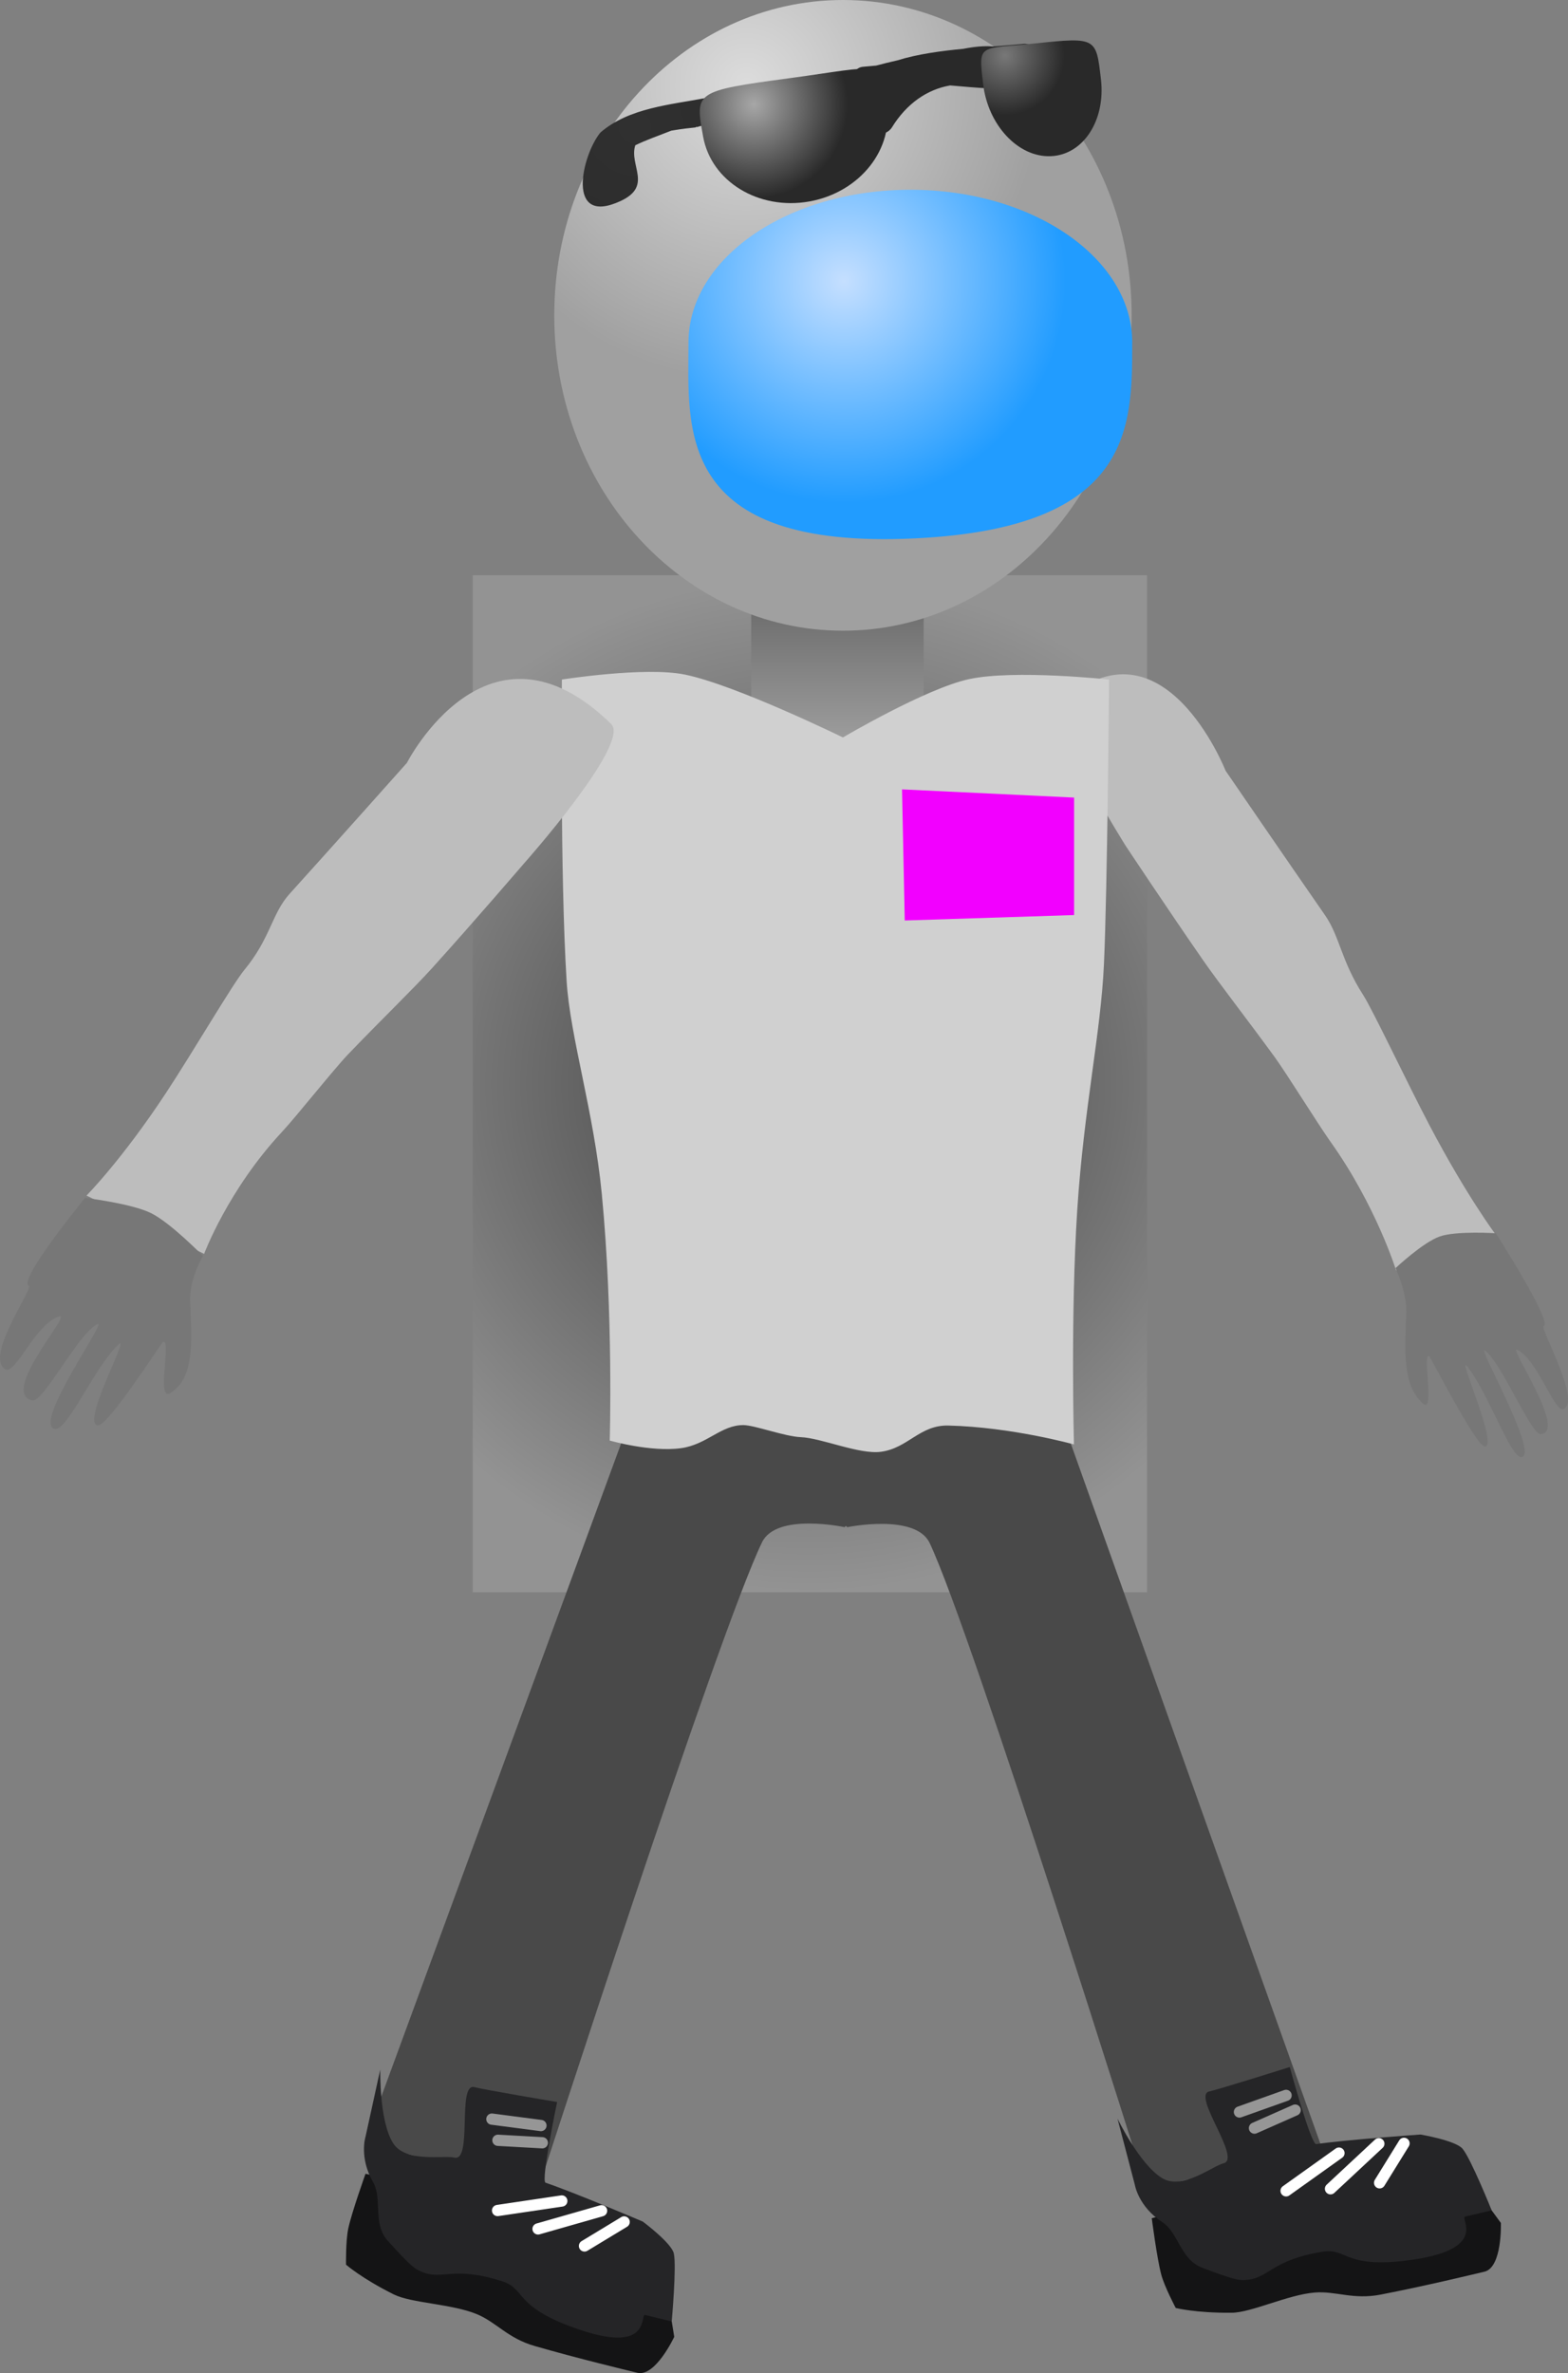 <svg version="1.1" xmlns="http://www.w3.org/2000/svg" xmlns:xlink="http://www.w3.org/1999/xlink" width="69.609" height="105.337" viewBox="0,0,69.609,105.337"><rect x="0" y="0" width="69.609" height="105.337" fill="#808080" stroke="none"/><defs><radialGradient cx="238.524" cy="177.755" r="22.572" gradientUnits="userSpaceOnUse" id="color-1"><stop offset="0" stop-color="#3c3c3c"/><stop offset="1" stop-color="#939393"/></radialGradient><linearGradient x1="239.748" y1="156.068" x2="239.748" y2="162.919" gradientUnits="userSpaceOnUse" id="color-2"><stop offset="0" stop-color="#696969"/><stop offset="1" stop-color="#a0a0a0"/></linearGradient><radialGradient cx="235.712" cy="133.416" r="13.118" gradientUnits="userSpaceOnUse" id="color-3"><stop offset="0" stop-color="#dcdcdc"/><stop offset="1" stop-color="#a0a0a0"/></radialGradient><radialGradient cx="240.036" cy="142.126" r="9.854" gradientUnits="userSpaceOnUse" id="color-4"><stop offset="0" stop-color="#c5dfff"/><stop offset="1" stop-color="#219cff"/></radialGradient><radialGradient cx="230.76" cy="135.294" r="10.071" gradientUnits="userSpaceOnUse" id="color-5"><stop offset="0" stop-color="#303030"/><stop offset="1" stop-color="#292929"/></radialGradient><radialGradient cx="247.189" cy="132.115" r="2.651" gradientUnits="userSpaceOnUse" id="color-6"><stop offset="0" stop-color="#787878"/><stop offset="1" stop-color="#292929"/></radialGradient><radialGradient cx="236.036" cy="134.28" r="4.173" gradientUnits="userSpaceOnUse" id="color-7"><stop offset="0" stop-color="#a7a7a7"/><stop offset="1" stop-color="#292929"/></radialGradient></defs><g transform="translate(-202.571,-129.648)"><g data-paper-data="{&quot;isPaintingLayer&quot;:true}" fill-rule="nonzero" stroke-linejoin="miter" stroke-miterlimit="10" stroke-dasharray="" stroke-dashoffset="0" style="mix-blend-mode: normal"><path d="M223.557,200.326v-45.143h29.935v45.143z" fill="url(#color-1)" stroke="#ed6b00" stroke-width="0" stroke-linecap="butt"/><g stroke="#000000" stroke-width="0" stroke-linecap="butt"><path d="M264.55,186.042c0,0 -0.892,-2.887 -2.933,-5.743c-0.491,-0.687 -1.948,-3.03 -2.458,-3.73c-1.208,-1.658 -2.46,-3.262 -3.177,-4.296c-1.544,-2.224 -3.44,-5.084 -3.44,-5.084c0,0 -3.585,-5.69 -2.819,-6.376c4.478,-4.014 7.255,3.044 7.255,3.044c0,0 2.769,4.042 4.41,6.407c0.668,0.962 0.711,2.009 1.692,3.538c0.44,0.685 1.94,3.87 2.94,5.774c1.665,3.17 2.983,4.919 2.983,4.919z" data-paper-data="{&quot;index&quot;:null}" fill="#bdbdbd"/><path d="M271.101,188.505c-0.195,0.072 1.68,3.323 0.88,3.69c-0.393,0.181 -1.135,-2.159 -2.044,-2.631c-0.481,-0.25 2.256,3.654 1.024,3.739c-0.423,0.029 -1.723,-3.158 -2.463,-3.703c-0.396,-0.292 2.421,4.628 1.617,4.727c-0.478,0.059 -1.507,-2.924 -2.419,-4.037c-0.445,-0.542 1.421,3.604 0.785,3.564c-0.389,-0.025 -2.409,-3.982 -2.465,-4.01c-0.314,-0.157 0.263,2.568 -0.267,2.11c-0.976,-0.846 -0.794,-2.536 -0.748,-4.059c0.027,-0.89 -0.477,-1.958 -0.477,-1.958c0,0 1.216,-1.145 1.968,-1.407c0.732,-0.254 2.485,-0.141 2.485,-0.141c0,0 2.537,3.963 2.123,4.117z" data-paper-data="{&quot;index&quot;:null}" fill="#777777"/></g><g><path d="M253.463,226.823c0,0 -7.703,-24.623 -9.621,-28.683c-0.627,-1.327 -3.657,-0.704 -3.657,-0.704c0,0 -3.915,-3.438 -0.383,-4.27c2.985,-0.703 10.061,-0.128 10.061,-0.128l11.39,31.949z" data-paper-data="{&quot;index&quot;:null}" fill="#494949" stroke="#000000" stroke-width="0" stroke-linecap="butt"/><path d="M268.464,230.485c-0.577,0.136 -2.571,0.62 -4.594,1.014c-1.23,0.24 -1.993,-0.165 -2.934,-0.09c-1.185,0.094 -2.81,0.889 -3.68,0.897c-1.604,0.015 -2.49,-0.212 -2.49,-0.212c0,0 -0.497,-0.936 -0.642,-1.478c-0.195,-0.73 -0.422,-2.507 -0.422,-2.507c0,0 5.749,-1.477 8.048,-1.813c1.36,-0.199 4.276,-0.343 4.276,-0.343c0,0 1.562,0.264 1.868,0.631c0.375,0.449 1.306,1.735 1.306,1.735c0,0 0.07,1.977 -0.735,2.167z" data-paper-data="{&quot;index&quot;:null}" fill="#141415" stroke="#000000" stroke-width="0" stroke-linecap="butt"/><path d="M267.61,228.041c-0.242,0.057 1.051,1.398 -2.243,1.898c-3.11,0.472 -2.975,-0.52 -4.068,-0.345c-2.286,0.366 -2.382,1.173 -3.39,1.253c-0.351,0.028 -0.525,0.006 -1.96,-0.535c-0.986,-0.372 -1.05,-1.552 -1.777,-2.026c-1.063,-0.692 -1.219,-1.65 -1.219,-1.65l-0.773,-2.949c0,0 0.98,2.036 1.985,2.646c0.9,0.546 2.251,-0.55 2.722,-0.661c0.824,-0.194 -1.42,-3.023 -0.628,-3.191c0.426,-0.09 3.57,-1.082 3.57,-1.082c0,0 0.941,3.456 1.172,3.422c1.36,-0.199 4.63,-0.426 4.63,-0.426c0,0 1.562,0.264 1.868,0.631c0.375,0.449 1.292,2.735 1.292,2.735c0,0 -0.375,0.088 -1.18,0.278z" data-paper-data="{&quot;index&quot;:null}" fill="#252527" stroke="#000000" stroke-width="0" stroke-linecap="butt"/><path d="M262.012,225.22l-2.346,1.674" fill="none" stroke="#ffffff" stroke-width="0.5" stroke-linecap="round"/><path d="M261.637,226.803l2.145,-2" fill="none" stroke="#ffffff" stroke-width="0.5" stroke-linecap="round"/><path d="M264.9,224.788l-1.083,1.75" fill="none" stroke="#ffffff" stroke-width="0.5" stroke-linecap="round"/><path d="M257.595,223.395l2.069,-0.737" fill="none" stroke="#969696" stroke-width="0.5" stroke-linecap="round"/><path d="M260.067,223.311l-1.805,0.799" fill="none" stroke="#969696" stroke-width="0.5" stroke-linecap="round"/></g><g><path d="M218.737,224.786l11.692,-31.84c0,0 7.081,-0.508 10.059,0.223c3.524,0.866 -0.424,4.266 -0.424,4.266c0,0 -3.024,-0.652 -3.663,0.67c-1.956,4.041 -9.891,28.59 -9.891,28.59z" fill="#494949" stroke="#000000" stroke-width="0" stroke-linecap="butt"/><path d="M232.503,233.375c0,0 -0.837,1.792 -1.64,1.595c-0.576,-0.141 -2.571,-0.617 -4.553,-1.187c-1.205,-0.346 -1.7,-1.054 -2.572,-1.415c-1.098,-0.455 -2.906,-0.487 -3.685,-0.875c-1.436,-0.716 -2.121,-1.322 -2.121,-1.322c0,0 -0.017,-1.06 0.101,-1.608c0.159,-0.738 0.765,-2.425 0.765,-2.425c0,0 5.791,1.299 7.992,2.046c1.302,0.442 3.964,1.64 3.964,1.64c0,0 1.271,0.946 1.376,1.412c0.129,0.571 0.373,2.14 0.373,2.14z" data-paper-data="{&quot;index&quot;:null}" fill="#141415" stroke="#000000" stroke-width="0" stroke-linecap="butt"/><path d="M232.391,232.694c0,0 -0.375,-0.092 -1.178,-0.289c-0.241,-0.059 0.3,1.723 -2.861,0.67c-2.985,-0.994 -2.413,-1.816 -3.466,-2.158c-2.203,-0.715 -2.655,-0.039 -3.589,-0.426c-0.325,-0.135 -0.471,-0.234 -1.502,-1.368c-0.709,-0.78 -0.229,-1.859 -0.661,-2.612c-0.632,-1.1 -0.335,-2.024 -0.335,-2.024l0.653,-2.978c0,0 -0.054,2.259 0.564,3.26c0.553,0.895 2.255,0.534 2.724,0.65c0.823,0.202 0.111,-3.338 0.893,-3.127c0.421,0.113 3.671,0.661 3.671,0.661c0,0 -0.734,3.506 -0.513,3.581c1.302,0.442 4.317,1.726 4.317,1.726c0,0 1.271,0.946 1.376,1.412c0.129,0.571 -0.093,3.024 -0.093,3.024z" data-paper-data="{&quot;index&quot;:null}" fill="#252527" stroke="#000000" stroke-width="0" stroke-linecap="butt"/><path d="M227.511,227.345l-2.851,0.423" fill="none" stroke="#ffffff" stroke-width="0.5" stroke-linecap="round"/><path d="M229.277,227.779l-2.82,0.806" fill="none" stroke="#ffffff" stroke-width="0.5" stroke-linecap="round"/><path d="M228.519,229.341l1.76,-1.066" fill="none" stroke="#ffffff" stroke-width="0.5" stroke-linecap="round"/><path d="M226.585,223.996l-2.178,-0.285" fill="none" stroke="#969696" stroke-width="0.5" stroke-linecap="round"/><path d="M224.676,224.651l1.971,0.11" fill="none" stroke="#969696" stroke-width="0.5" stroke-linecap="round"/></g><path d="M235.92,162.919v-6.851h7.656v6.851z" fill="url(#color-2)" stroke="#000000" stroke-width="0" stroke-linecap="butt"/><path d="M252.809,143.646c0,7.731 -5.738,13.998 -12.816,13.998c-7.078,0 -12.816,-6.267 -12.816,-13.998c0,-7.731 5.738,-13.998 12.816,-13.998c7.078,0 12.816,6.267 12.816,13.998z" fill="url(#color-3)" stroke="none" stroke-width="0" stroke-linecap="butt"/><path d="M229.64,193.591c0,0 0.167,-5.56 -0.353,-10.944c-0.353,-3.658 -1.405,-6.959 -1.562,-9.453c-0.294,-4.681 -0.21,-13.382 -0.21,-13.382c0,0 3.692,-0.585 5.469,-0.219c2.263,0.466 7.007,2.789 7.007,2.789c0,0 3.677,-2.171 5.59,-2.587c2.019,-0.439 6.224,0.017 6.224,0.017c0,0 -0.069,9.217 -0.227,12.656c-0.14,3.043 -0.89,6.368 -1.183,10.873c-0.303,4.643 -0.148,10.422 -0.148,10.422c0,0 -2.757,-0.769 -5.572,-0.838c-1.278,-0.031 -1.791,1.006 -2.999,1.165c-0.965,0.127 -2.636,-0.613 -3.561,-0.65c-0.699,-0.028 -2.044,-0.531 -2.538,-0.535c-0.998,-0.008 -1.616,0.865 -2.773,1.025c-1.345,0.185 -3.164,-0.339 -3.164,-0.339z" fill="#d0d0d0" stroke="#292e32" stroke-width="0" stroke-linecap="butt"/><path d="M242.736,170.507l-0.121,-5.82l7.639,0.364v5.214z" fill="#f200ff" stroke="none" stroke-width="0" stroke-linecap="butt"/><g stroke="#000000" stroke-width="0" stroke-linecap="butt"><path d="M206.411,182.716c0,0 1.557,-1.563 3.528,-4.553c1.184,-1.796 2.961,-4.836 3.481,-5.465c1.16,-1.403 1.216,-2.499 2.005,-3.372c1.94,-2.144 5.211,-5.817 5.211,-5.817c0,0 3.599,-7.077 9.07,-1.721c0.873,0.855 -3.878,6.192 -3.878,6.192c0,0 -2.241,2.612 -4.065,4.629c-0.848,0.938 -2.326,2.362 -3.753,3.853c-0.603,0.63 -2.325,2.791 -2.905,3.411c-2.41,2.577 -3.473,5.433 -3.473,5.433z" fill="#bdbdbd"/><path d="M203.847,186.714c-0.486,-0.25 2.504,-3.896 2.504,-3.896c0,0 2.06,0.252 2.919,0.675c0.883,0.435 2.309,1.902 2.309,1.902c0,0 -0.595,1.02 -0.566,1.966c0.05,1.618 0.26,3.441 -0.889,4.127c-0.623,0.372 0.061,-2.383 -0.308,-2.284c-0.066,0.018 -2.448,3.768 -2.906,3.712c-0.747,-0.092 1.455,-4.075 0.931,-3.596c-1.075,0.982 -2.291,3.913 -2.852,3.75c-0.945,-0.275 2.377,-4.872 1.911,-4.648c-0.87,0.418 -2.406,3.508 -2.902,3.388c-1.446,-0.351 1.778,-3.893 1.213,-3.731c-1.068,0.307 -1.946,2.619 -2.407,2.345c-0.939,-0.557 1.272,-3.592 1.043,-3.709z" data-paper-data="{&quot;index&quot;:null}" fill="#777777"/></g><g stroke-linecap="butt"><path d="M252.834,144.852c0,3.745 0.038,8.214 -9.595,8.691c-10.763,0.534 -10.104,-4.947 -10.104,-8.691c0,-3.745 4.41,-6.781 9.85,-6.781c5.44,0 9.85,3.036 9.85,6.781z" data-paper-data="{&quot;index&quot;:null}" fill="url(#color-4)" stroke="#ed6b00" stroke-width="0"/><path d="M233.451,135.304c-0.17,0.016 -0.607,0.062 -1.079,0.144c-0.522,0.207 -1.131,0.418 -1.598,0.648c-0.289,0.893 0.787,1.807 -0.654,2.475c-2.458,1.14 -1.717,-2.039 -0.898,-3.037c1.271,-1.107 3.144,-1.239 4.756,-1.549c2.22,-0.426 4.384,-1.083 6.58,-1.217c0.082,-0.086 0.195,-0.144 0.324,-0.156l0.586,-0.053c0.295,-0.078 0.616,-0.159 0.954,-0.235c0.876,-0.274 1.931,-0.416 2.914,-0.509c0.482,-0.095 0.933,-0.139 1.307,-0.105c0.274,-0.02 0.529,-0.039 0.756,-0.06l0.618,-0.056c0.281,-0.025 0.53,0.182 0.556,0.464c0.023,0.25 -0.139,0.475 -0.374,0.539l-0.33,0.097c0.145,0.122 0.277,0.261 0.392,0.42l0.234,-0.119l0.298,0.585c0.032,0.059 0.052,0.125 0.059,0.196c0.025,0.281 -0.182,0.53 -0.464,0.556c-0.086,0.008 -0.168,-0.006 -0.242,-0.037l-0.507,-0.199l0.006,-0.015l-0.048,-0.004c-0.362,-0.224 -0.73,-0.392 -1.098,-0.507c-0.559,-0.02 -1.148,-0.081 -1.748,-0.13c-1.015,0.174 -1.933,0.802 -2.59,1.871c0,0 -0.269,0.435 -0.704,0.166c-0.435,-0.269 -0.166,-0.704 -0.166,-0.704c0.058,-0.093 0.117,-0.183 0.178,-0.27l-0.284,0.091c-0.038,0.013 -0.078,0.022 -0.12,0.025c-0.281,0.025 -0.53,-0.182 -0.556,-0.464c-0.013,-0.142 0.034,-0.276 0.12,-0.377c-0.245,0 -0.477,0.014 -0.673,0.062c-1.375,0.339 -3.488,0.452 -5.481,0.758c0.011,0.241 -0.148,0.454 -0.375,0.517l-0.598,0.177l-0.006,-0.019l-0.007,0.002z" fill="url(#color-5)" stroke="none" stroke-width="0.5"/><path d="M248.545,131.573c2.709,-0.284 2.686,-0.243 2.9,1.587c0.215,1.83 -0.782,3.362 -2.226,3.421c-1.444,0.059 -2.79,-1.377 -3.004,-3.207c-0.215,-1.83 -0.21,-1.534 2.33,-1.801z" data-paper-data="{&quot;index&quot;:null}" fill="url(#color-6)" stroke="#000000" stroke-width="0"/><path d="M241.925,134.254c0.358,1.991 -1.174,3.933 -3.422,4.336c-2.247,0.403 -4.359,-0.884 -4.717,-2.875c-0.358,-1.991 -0.409,-2.027 3.871,-2.601c4.013,-0.539 3.91,-0.851 4.267,1.14z" fill="url(#color-7)" stroke="#000000" stroke-width="0"/></g></g></g></svg>
